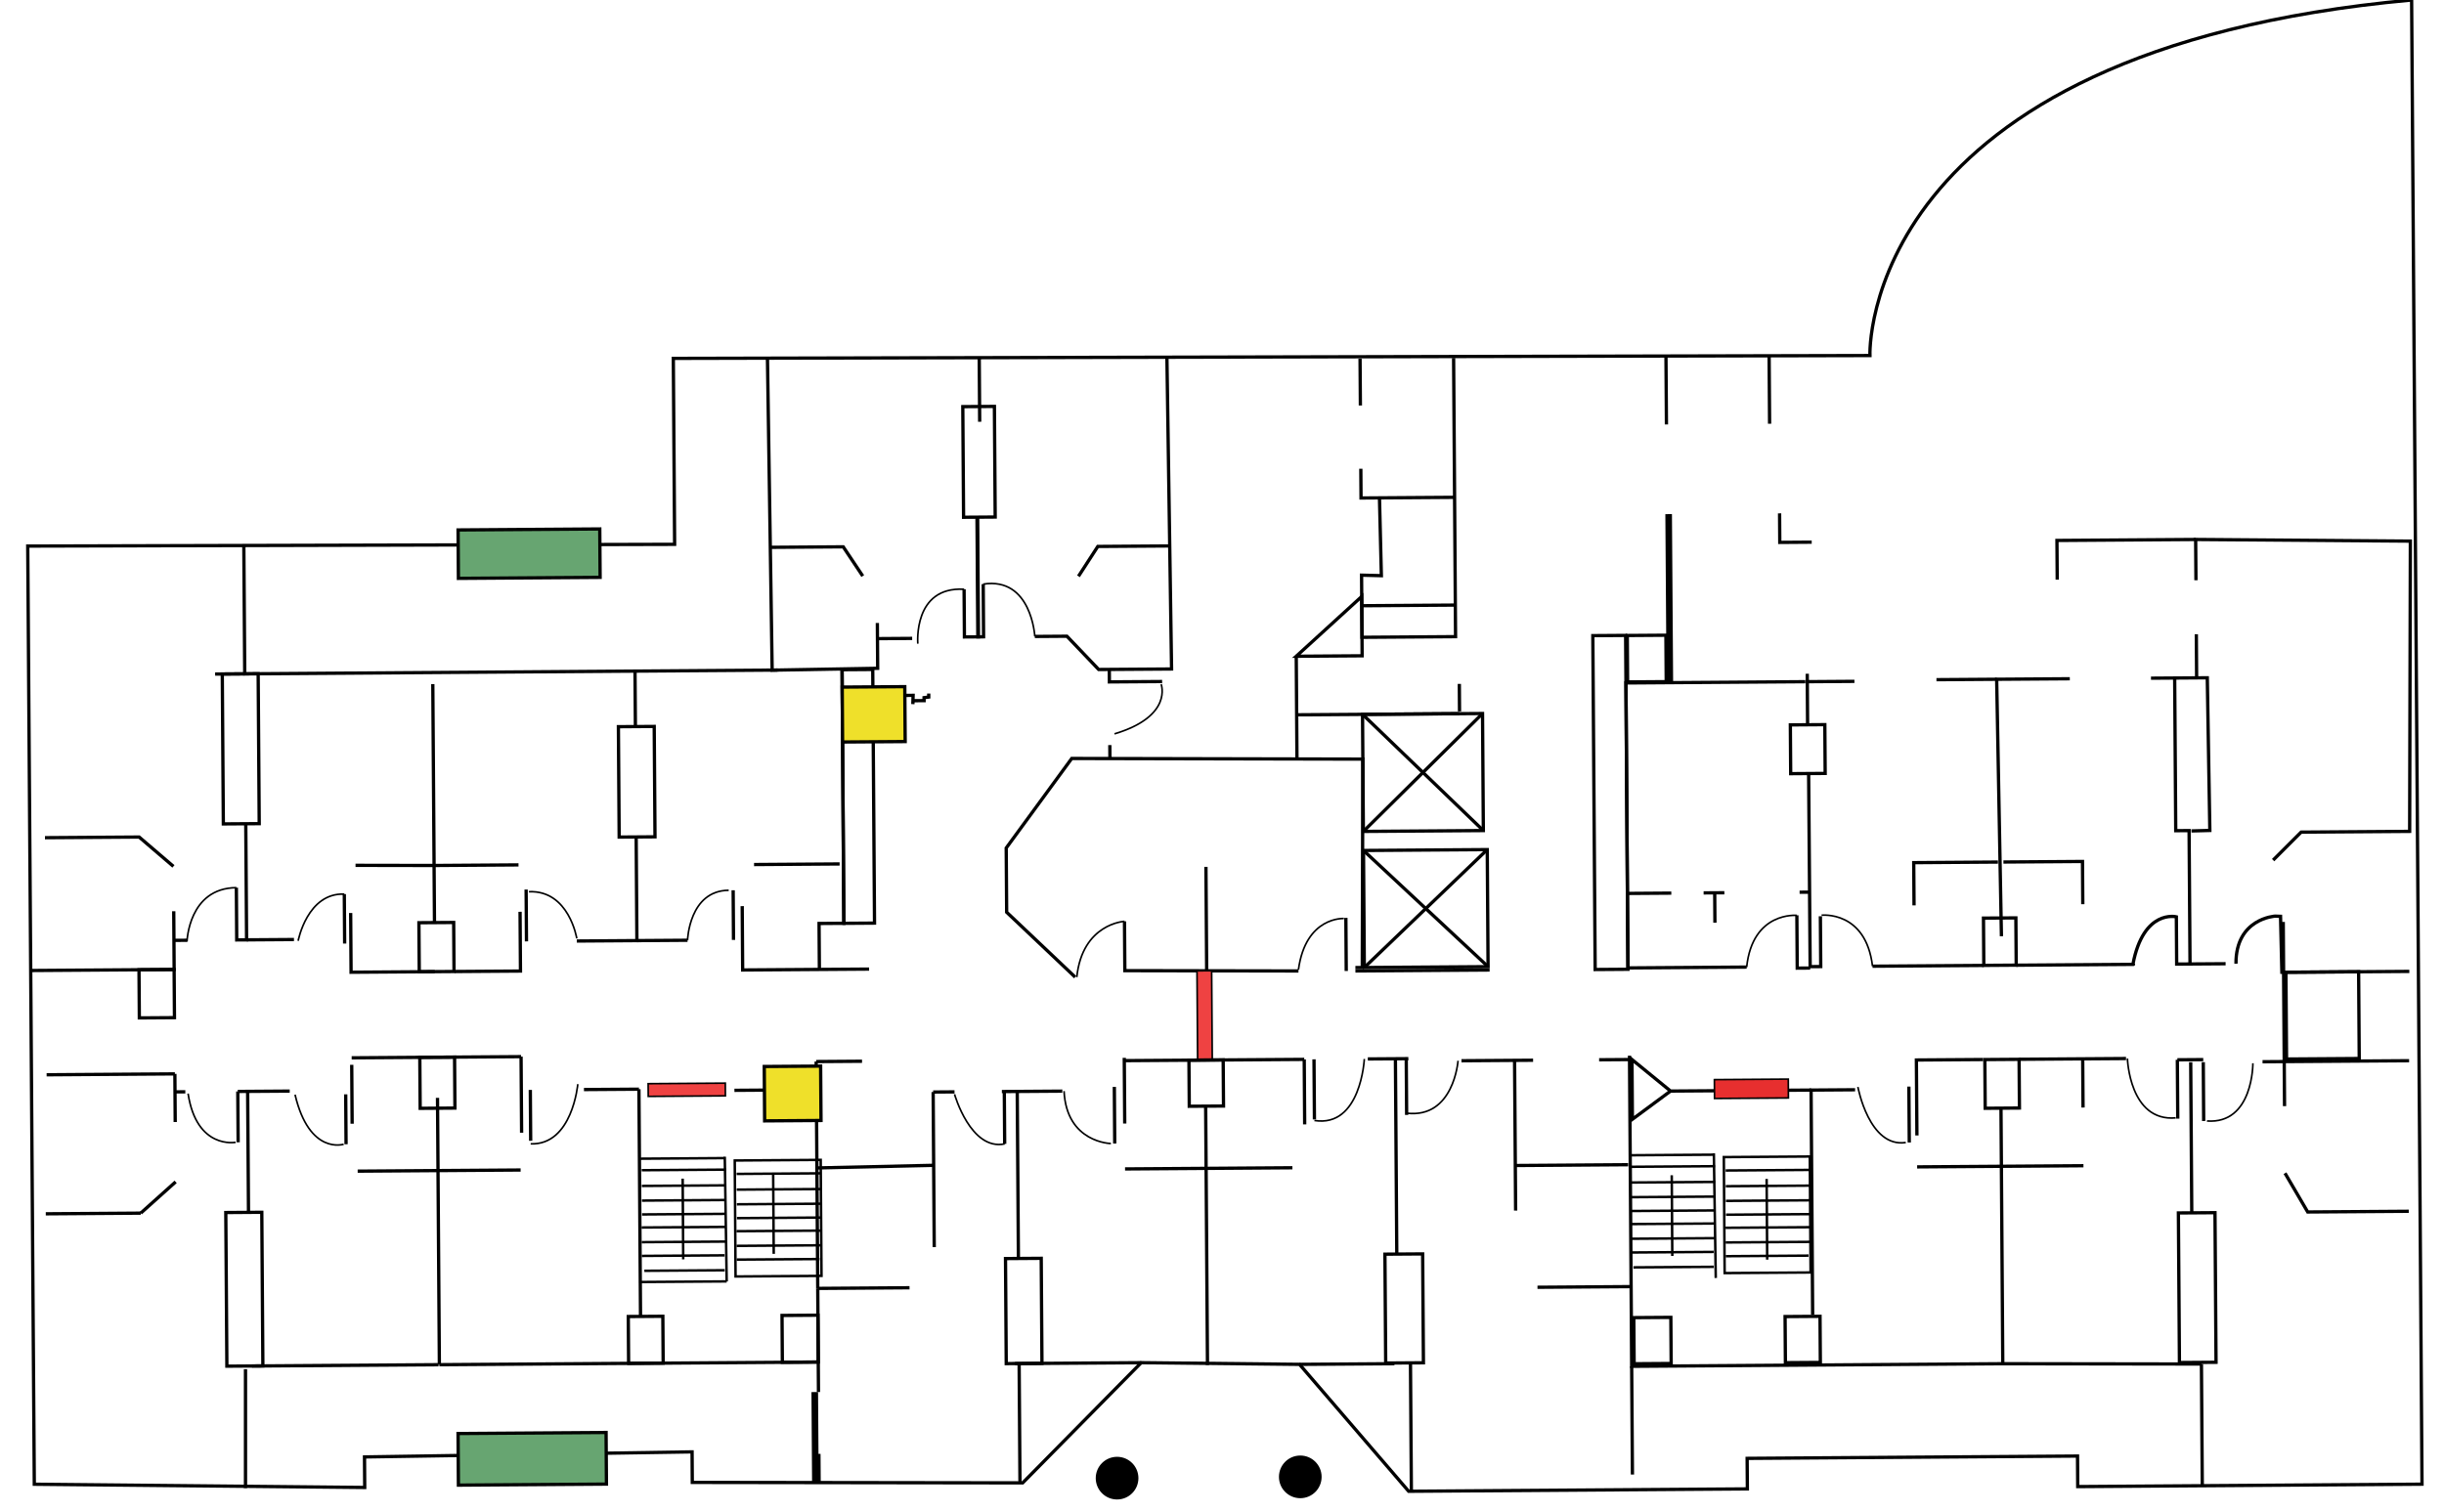 <?xml version="1.0" encoding="utf-8"?>
<!-- Generator: Adobe Illustrator 19.0.0, SVG Export Plug-In . SVG Version: 6.00 Build 0)  -->
<svg version="1.2" baseProfile="tiny" xmlns="http://www.w3.org/2000/svg" xmlns:xlink="http://www.w3.org/1999/xlink" x="0px"
	 y="0px" viewBox="0 0 740 458" xml:space="preserve">


<g id="Calque_30">
	<g id="XMLID_6_">
		<path id="XMLID_5_" fill="none" stroke="#000000" stroke-miterlimit="10" d="M730.196,0l3.145,449.488l-104.239,0.729
			l-0.065-9.247l-100.031,0.7l0.065,9.247l-102.553,0.718l-33.054-38.438l-47.92-0.505L309.651,449.09
			l-100.037-0.141l-0.065-9.247l-99.185,1.534l0.065,9.247l-100.043-0.981L8.399,165.38l195.865-0.53
			l-0.394-56.32l362.31-0.853C566.18,107.677,562.639,15.288,730.196,0z"/>
		<path id="XMLID_1_" fill="none" stroke="#000000" stroke-miterlimit="10" d="M345.544,412.691"/>

			<rect id="XMLID_8_" x="690.053" y="296.507" transform="matrix(-0.007 -1 1 -0.007 400.645 1012.856)" fill="none" stroke="#000000" stroke-miterlimit="10" width="26.279" height="22.012"/>

			<line id="XMLID_12_" fill="none" stroke="#000000" stroke-miterlimit="10" x1="729.437" y1="321.236" x2="685.06" y2="321.547"/>

			<line id="XMLID_13_" fill="none" stroke="#000000" stroke-miterlimit="10" x1="691.717" y1="334.991" x2="691.327" y2="279.206"/>
		<path id="XMLID_564_" fill="none" stroke="#000000" stroke-miterlimit="10" d="M729.501,294.189l-14.732,0.103
			l-23.859,0.167l-0.406-16.95l-1.647-0.058c0,0-11.947,0.677-11.842,14.396"/>
		<polyline id="XMLID_563_" fill="none" stroke="#000000" stroke-miterlimit="10" points="673.873,291.869 663.1,291.944
			662.817,251.545 658.777,251.573 658.454,205.338 664.865,205.293 668.329,205.269 669.101,251.501 663.528,251.649 		"/>

			<line id="XMLID_562_" fill="none" stroke="#000000" stroke-miterlimit="10" x1="665.009" y1="192.089" x2="665.101" y2="205.292"/>
		<polyline id="XMLID_561_" fill="none" stroke="#000000" stroke-miterlimit="10" points="664.895,175.719 664.808,163.383
			729.809,163.879 729.601,251.782 696.745,252.012 688.264,260.491 		"/>



			<line id="XMLID_23_" fill="none" stroke="#000000" stroke-miterlimit="10" x1="600.658" y1="292.381" x2="566.966" y2="292.617"/>
		<polyline id="XMLID_20_" fill="none" stroke="#000000" stroke-miterlimit="10" points="579.537,274.199 579.447,261.253
			604.944,261.074 		"/>

			<line id="XMLID_24_" fill="none" stroke="#000000" stroke-miterlimit="10" x1="586.328" y1="205.843" x2="604.557" y2="205.715"/>
		<path id="XMLID_22_" fill="none" stroke="#000000" stroke-width="0.5" stroke-miterlimit="10" d="M566.966,292.617
			c-2.032-16.934-15.417-15.442-15.417-15.442"/>
		<polyline id="XMLID_26_" fill="none" stroke="#000000" stroke-miterlimit="10" points="551.18,277.487 551.287,292.726
			548.085,292.749 547.623,234.264 		"/>
		<polygon id="XMLID_25_" fill="none" stroke="#000000" stroke-miterlimit="10" points="542.19,234.303 542.087,219.535
			547.307,219.498 552.527,219.462 552.63,234.23 		"/>
		<polyline id="XMLID_28_" fill="none" stroke="#000000" stroke-miterlimit="10" points="547.198,204.051 547.215,206.448
			547.307,219.498 		"/>

			<line id="XMLID_29_" fill="none" stroke="#000000" stroke-miterlimit="10" x1="561.49" y1="206.348" x2="547.215" y2="206.448"/>


		<polyline id="XMLID_545_" fill="none" stroke="#000000" stroke-miterlimit="10" points="626.701,205.56 604.557,205.715
			605.999,283.542 		"/>

			<rect id="XMLID_544_" x="598.356" y="280.286" transform="matrix(-0.007 -1 1 -0.007 324.565 892.684)" fill="none" stroke="#000000" stroke-miterlimit="10" width="14.313" height="9.81"/>

			<line id="XMLID_543_" fill="none" stroke="#000000" stroke-miterlimit="10" x1="651.281" y1="205.388" x2="658.454" y2="205.338"/>
		<path id="XMLID_542_" fill="none" stroke="#000000" stroke-miterlimit="10" d="M663.1,291.944l-4.04,0.028l-0.1-14.312
			c0,0-9.963-2.45-13.156,14.405c3.097-0.022-35.335,0.247-35.335,0.247"/>
		<polyline id="XMLID_541_" fill="none" stroke="#000000" stroke-miterlimit="10" points="622.891,175.544 622.808,163.677
			664.808,163.383 		"/>
		<polyline id="XMLID_540_" fill="none" stroke="#000000" stroke-miterlimit="10" points="606.599,261.063 630.544,260.895
			630.635,273.842 		"/>


		<polyline id="XMLID_31_" fill="none" stroke="#000000" stroke-miterlimit="10" points="546.63,206.452 492.307,206.832
			492.911,293.135 528.859,292.883 		"/>

			<line id="XMLID_32_" fill="none" stroke="#000000" stroke-miterlimit="10" x1="506.042" y1="270.482" x2="492.753" y2="270.575"/>

			<line id="XMLID_33_" fill="none" stroke="#000000" stroke-miterlimit="10" x1="547.661" y1="270.191" x2="544.886" y2="270.211"/>
		<polyline id="XMLID_27_" fill="none" stroke="#000000" stroke-miterlimit="10" points="544.058,277.199 544.17,293.201
			548.088,293.173 		"/>

			<rect id="XMLID_39_" x="491.575" y="193.59" transform="matrix(0.007 1 -1 0.007 694.554 -300.553)" fill="none" stroke="#000000" stroke-miterlimit="10" width="14.066" height="11.696"/>



			<line id="XMLID_36_" fill="none" stroke="#000000" stroke-miterlimit="10" x1="519.248" y1="279.444" x2="519.184" y2="270.39"/>

			<line id="XMLID_37_" fill="none" stroke="#000000" stroke-miterlimit="10" x1="522.105" y1="270.37" x2="515.826" y2="270.414"/>

			<rect id="XMLID_34_" x="437.039" y="238.074" transform="matrix(-0.007 -1 1 -0.007 247.973 732.323)" fill="none" stroke="#000000" stroke-miterlimit="10" width="101.112" height="9.93"/>

			<line id="XMLID_41_" fill="none" stroke="#000000" stroke-width="2" stroke-miterlimit="10" x1="505.239" y1="155.704" x2="505.596" y2="206.739"/>
		<path id="XMLID_35_" fill="none" stroke="#000000" stroke-width="0.5" stroke-miterlimit="10" d="M528.859,292.883
			c1.795-16.96,15.2-15.656,15.2-15.656"/>

			<line id="XMLID_521_" fill="none" stroke="#000000" stroke-miterlimit="10" x1="535.658" y1="107.755" x2="535.802" y2="128.321"/>
		<polyline id="XMLID_520_" fill="none" stroke="#000000" stroke-miterlimit="10" points="538.827,155.469 538.888,164.264
			548.55,164.196 		"/>

			<line id="XMLID_519_" fill="none" stroke="#000000" stroke-miterlimit="10" x1="504.424" y1="107.974" x2="504.568" y2="128.54"/>
		<polyline id="XMLID_518_" fill="none" stroke="#000000" stroke-miterlimit="10" points="440.127,108.424 440.422,150.617
			440.717,192.81 412.39,193.008 412.259,174.188 418.254,174.342 417.681,150.776 		"/>
		<polyline id="XMLID_517_" fill="none" stroke="#000000" stroke-miterlimit="10" points="412.033,141.955 412.095,150.815
			440.422,150.617 		"/>

			<line id="XMLID_516_" fill="none" stroke="#000000" stroke-miterlimit="10" x1="411.899" y1="122.804" x2="411.8" y2="108.622"/>
		<polygon id="XMLID_515_" fill="none" stroke="#000000" stroke-miterlimit="10" points="412.304,180.655 392.481,198.748
			412.43,198.608 		"/>

			<line id="XMLID_514_" fill="none" stroke="#000000" stroke-miterlimit="10" x1="440.65" y1="183.249" x2="412.324" y2="183.447"/>
		<polygon id="XMLID_513_" fill="none" stroke="#000000" stroke-miterlimit="10" points="412.802,251.793 412.554,216.342
			448.884,216.088 448.893,217.261 449.132,251.538 		"/>



			<line id="XMLID_511_" fill="none" stroke="#000000" stroke-miterlimit="10" x1="412.802" y1="251.793" x2="448.884" y2="216.088"/>

			<line id="XMLID_509_" fill="none" stroke="#000000" stroke-miterlimit="10" x1="412.554" y1="216.342" x2="449.132" y2="251.538"/>
		<polygon id="XMLID_508_" fill="none" stroke="#000000" stroke-miterlimit="10" points="413.09,293.018 412.842,257.567
			450.314,257.305 450.322,258.478 450.562,292.756 		"/>

			<line id="XMLID_507_" fill="none" stroke="#000000" stroke-miterlimit="10" x1="413.09" y1="293.018" x2="450.314" y2="257.305"/>

			<line id="XMLID_506_" fill="none" stroke="#000000" stroke-miterlimit="10" x1="412.842" y1="257.567" x2="450.562" y2="292.756"/>


			<line id="XMLID_504_" fill="none" stroke="#000000" stroke-miterlimit="10" x1="441.859" y1="207.117" x2="441.917" y2="215.452"/>

			<line id="XMLID_503_" fill="none" stroke="#000000" stroke-miterlimit="10" x1="392.481" y1="198.748" x2="392.7" y2="230.037"/>

			<line id="XMLID_502_" fill="none" stroke="#000000" stroke-miterlimit="10" x1="441.922" y1="216.136" x2="392.605" y2="216.481"/>

			<line id="XMLID_501_" fill="none" stroke="#000000" stroke-miterlimit="10" x1="451.032" y1="293.769" x2="410.397" y2="294.054"/>


		<polyline id="XMLID_56_" fill="none" stroke="#000000" stroke-miterlimit="10" points="325.545,295.921 304.799,276.268
			304.663,256.818 324.503,229.704 412.648,229.897 412.473,293.022 410.389,293.037 		"/>
		<polyline id="XMLID_63_" fill="none" stroke="#000000" stroke-miterlimit="10" points="340.478,279.029 340.582,293.963
			393.148,294.058 		"/>

			<line id="XMLID_64_" fill="none" stroke="#000000" stroke-miterlimit="10" x1="365.139" y1="262.532" x2="365.359" y2="294.008"/>

			<line id="XMLID_65_" fill="none" stroke="#000000" stroke-miterlimit="10" x1="407.505" y1="277.974" x2="407.618" y2="294.073"/>
		<path id="XMLID_66_" fill="none" stroke="#000000" stroke-width="0.5" stroke-miterlimit="10" d="M406.898,278.174
			c0,0-11.549-0.703-13.753,15.496"/>
		<path id="XMLID_67_" fill="none" stroke="#000000" stroke-width="0.5" stroke-miterlimit="10" d="M340.478,279.031
			c0,0-12.73,0.628-14.445,16.887"/>


			<rect id="XMLID_244_" x="351.22" y="305.308" transform="matrix(-0.007 -1 1 -0.007 59.766 674.41)" fill="#EF4242" stroke="#000000" stroke-width="0.5" stroke-miterlimit="10" width="27.035" height="4.444"/>

			<rect id="XMLID_245_" x="206.023" y="318.352" transform="matrix(0.007 1 -1 0.007 536.518 119.777)" fill="#EF4242" stroke="#000000" stroke-width="0.5" stroke-miterlimit="10" width="3.855" height="23.359"/>

			<rect id="XMLID_246_" x="235.176" y="400.004" transform="matrix(-0.007 -1 1 -0.007 -161.473 650.541)" fill="none" stroke="#000000" stroke-miterlimit="10" width="14.18" height="10.88"/>
		<polyline id="XMLID_484_" fill="none" stroke="#000000" stroke-miterlimit="10" points="353.32,108.178 354.73,202.605
			332.663,202.76 323.044,192.681 313.328,192.749 		"/>
		<polyline id="XMLID_483_" fill="none" stroke="#000000" stroke-miterlimit="10" points="351.87,206.402 335.904,206.514
			335.877,202.737 		"/>

			<line id="XMLID_482_" fill="none" stroke="#000000" stroke-miterlimit="10" x1="336.066" y1="229.729" x2="336.038" y2="225.657"/>
		<path id="XMLID_481_" fill="none" stroke="#000000" stroke-miterlimit="10" d="M337.753,222.164"/>
		<path id="XMLID_480_" fill="none" stroke="#000000" stroke-width="0.5" stroke-miterlimit="10" d="M351.576,207.21
			c0,0,3.679,9.691-14.122,15.037"/>



			<line id="XMLID_75_" fill="none" stroke="#000000" stroke-miterlimit="10" x1="296.495" y1="108.576" x2="296.63" y2="127.726"/>

			<rect id="XMLID_72_" x="279.674" y="135.073" transform="matrix(0.007 1 -1 0.007 434.206 -157.537)" fill="none" stroke="#000000" stroke-miterlimit="10" width="33.501" height="9.572"/>
		<polyline id="XMLID_77_" fill="none" stroke="#000000" stroke-miterlimit="10" points="354.174,165.339 332.402,165.491
			326.543,174.528 		"/>
		<polyline id="XMLID_68_" fill="none" stroke="#000000" stroke-miterlimit="10" points="297.699,176.905 297.81,192.857
			296.07,192.87 295.816,156.614 		"/>
		<path id="XMLID_79_" fill="none" stroke="#000000" stroke-width="0.5" stroke-miterlimit="10" d="M313.328,192.749
			c0,0-0.997-18.122-15.629-15.844"/>


		<polyline id="XMLID_469_" fill="none" stroke="#000000" stroke-miterlimit="10" points="291.908,178.456 292.009,192.898
			296.261,192.868 296.008,156.613 		"/>
		<path id="XMLID_468_" fill="none" stroke="#000000" stroke-width="0.5" stroke-miterlimit="10" d="M277.896,194.937
			c0,0-1.478-17.364,14.012-16.481"/>

		<path id="XMLID_457_" fill="none" stroke="#000000" stroke-width="0.5" stroke-miterlimit="10" d="M265.655,189.683"/>
		<polyline id="XMLID_456_" fill="none" stroke="#000000" stroke-miterlimit="10" points="232.373,108.463 233.796,202.958
			265.744,202.396 265.682,193.582 265.648,188.666 		"/>

			<line id="XMLID_455_" fill="none" stroke="#000000" stroke-miterlimit="10" x1="276.19" y1="193.339" x2="265.681" y2="193.412"/>
		<polyline id="XMLID_454_" fill="none" stroke="#000000" stroke-miterlimit="10" points="233.236,165.757 255.316,165.603
			261.226,174.459 		"/>
		<polyline id="XMLID_453_" fill="none" stroke="#000000" stroke-miterlimit="10" points="254.974,202.81 255.511,279.621
			247.998,279.674 248.095,293.595 263.149,293.49 224.865,293.758 224.73,274.422 		"/>

			<line id="XMLID_450_" fill="none" stroke="#000000" stroke-miterlimit="10" x1="254.225" y1="261.647" x2="228.315" y2="261.828"/>

			<line id="XMLID_449_" fill="none" stroke="#000000" stroke-miterlimit="10" x1="222.094" y1="284.66" x2="221.989" y2="269.615"/>
		<path id="XMLID_448_" fill="none" stroke="#000000" stroke-width="0.5" stroke-miterlimit="10" d="M208.172,284.757
			c0,0,0.475-15.041,12.463-15.133"/>
		<polyline id="XMLID_88_" fill="none" stroke="#000000" stroke-miterlimit="10" points="73.828,165.203 74.1,204.075
			235.409,202.93 		"/>

			<rect id="XMLID_90_" x="152.872" y="146.217" transform="matrix(0.007 1 -1 0.007 326.75 6.297)" fill="#67A571" stroke="#000000" stroke-miterlimit="10" width="14.664" height="42.907"/>

			<line id="XMLID_98_" fill="none" stroke="#000000" stroke-miterlimit="10" x1="74.1" y1="204.075" x2="65.139" y2="204.138"/>
		<polyline id="XMLID_440_" fill="none" stroke="#000000" stroke-miterlimit="10" points="13.616,253.697 42.129,253.498
			52.511,262.387 		"/>
		<polyline id="XMLID_439_" fill="none" stroke="#000000" stroke-miterlimit="10" points="9.298,293.92 52.73,293.616
			52.668,284.79 52.606,275.965 		"/>

			<line id="XMLID_438_" fill="none" stroke="#000000" stroke-miterlimit="10" x1="56.623" y1="284.762" x2="52.668" y2="284.79"/>
		<polyline id="XMLID_437_" fill="none" stroke="#000000" stroke-miterlimit="10" points="71.566,268.829 71.677,284.657
			74.663,284.636 74.417,249.47 		"/>

			<rect id="XMLID_436_" x="50.203" y="221.351" transform="matrix(0.007 1 -1 0.007 299.168 152.296)" fill="none" stroke="#000000" stroke-miterlimit="10" width="45.396" height="10.863"/>
		<path id="XMLID_435_" fill="none" stroke="#000000" stroke-width="0.5" stroke-miterlimit="10" d="M56.623,285.158
			c0,0,0.468-16.227,14.944-16.329"/>


		<polyline id="XMLID_104_" fill="none" stroke="#000000" stroke-miterlimit="10" points="131.047,207.181 131.435,262.518
			131.553,279.419 		"/>
		<polyline id="XMLID_105_" fill="none" stroke="#000000" stroke-miterlimit="10" points="107.647,262.07 131.432,262.114
			156.992,261.935 		"/>
		<polyline id="XMLID_101_" fill="none" stroke="#000000" stroke-miterlimit="10" points="106.174,276.497 106.3,294.444
			131.657,294.266 		"/>

			<rect id="XMLID_106_" x="124.725" y="281.577" transform="matrix(-0.007 -1 1 -0.007 -153.758 420.991)" fill="none" stroke="#000000" stroke-miterlimit="10" width="14.848" height="10.524"/>



			<line id="XMLID_102_" fill="none" stroke="#000000" stroke-miterlimit="10" x1="104.354" y1="285.757" x2="104.25" y2="270.784"/>
		<path id="XMLID_103_" fill="none" stroke="#000000" stroke-width="0.5" stroke-miterlimit="10" d="M90.276,284.922
			c0,0,2.784-14.601,13.973-14.139"/>
		<path id="XMLID_96_" fill="none" stroke="#000000" stroke-miterlimit="10" d="M74.663,284.636l14.347-0.1L74.663,284.636z
			"/>

			<rect id="XMLID_111_" x="176.07" y="231.326" transform="matrix(0.007 1 -1 0.007 428.18 42.313)" fill="none" stroke="#000000" stroke-miterlimit="10" width="33.431" height="10.847"/>

			<line id="XMLID_418_" fill="none" stroke="#000000" stroke-miterlimit="10" x1="192.27" y1="203.249" x2="192.388" y2="220.036"/>
		<polyline id="XMLID_417_" fill="none" stroke="#000000" stroke-miterlimit="10" points="192.621,253.466 192.841,284.864
			174.645,284.991 		"/>
		<polyline id="XMLID_416_" fill="none" stroke="#000000" stroke-miterlimit="10" points="157.466,276.138 157.592,294.085
			137.722,294.224 		"/>

			<line id="XMLID_415_" fill="none" stroke="#000000" stroke-miterlimit="10" x1="159.301" y1="269.399" x2="159.411" y2="285.098"/>
		<path id="XMLID_414_" fill="none" stroke="#000000" stroke-width="0.5" stroke-miterlimit="10" d="M174.64,284.202
			c0,0-2.36-14.654-14.487-14.146"/>


			<line id="XMLID_117_" fill="none" stroke="#000000" stroke-miterlimit="10" x1="208.172" y1="284.757" x2="192.841" y2="284.864"/>

			<rect id="XMLID_392_" x="221.476" y="236.542" transform="matrix(0.007 1 -1 0.007 499.242 -20.381)" fill="none" stroke="#000000" stroke-miterlimit="10" width="76.813" height="9.281"/>

			<rect id="XMLID_391_" x="256.228" y="206.853" transform="matrix(0.007 1 -1 0.007 479.014 -49.722)" fill="#EFE02A" stroke="#000000" stroke-miterlimit="10" width="16.629" height="18.949"/>


		<polyline id="XMLID_389_" fill="none" stroke="#000000" stroke-miterlimit="10" points="274.292,210.603 276.475,210.588
			276.389,213.234 276.486,212.207 279.797,212.184 279.791,211.292 281.208,211.101 281.201,210.046 		"/>
		<polyline id="XMLID_3_" fill="none" stroke="#000000" stroke-miterlimit="10" points="729.329,366.834 698.732,367.048
			691.86,355.303 		"/>

			<line id="XMLID_124_" fill="none" stroke="#000000" stroke-miterlimit="10" x1="666.813" y1="449.954" x2="666.555" y2="413.094"/>

			<rect id="XMLID_4_" x="642.631" y="384.397" transform="matrix(0.007 1 -1 0.007 1050.558 -278.06)" fill="none" stroke="#000000" stroke-miterlimit="10" width="45.308" height="11.08"/>

			<line id="XMLID_127_" fill="none" stroke="#000000" stroke-miterlimit="10" x1="663.308" y1="321.699" x2="663.627" y2="367.294"/>

			<line id="XMLID_128_" fill="none" stroke="#000000" stroke-miterlimit="10" x1="659.263" y1="320.96" x2="667.107" y2="320.905"/>

			<line id="XMLID_129_" fill="none" stroke="#000000" stroke-miterlimit="10" x1="667.237" y1="339.5" x2="667.112" y2="321.672"/>

			<line id="XMLID_137_" fill="none" stroke="#000000" stroke-miterlimit="10" x1="659.387" y1="338.788" x2="659.263" y2="320.96"/>
		<path id="XMLID_130_" fill="none" stroke="#000000" stroke-width="0.5" stroke-miterlimit="10" d="M682.137,322.001
			c0,0,0.13,18.513-13.909,17.491"/>


		<polyline id="XMLID_378_" fill="none" stroke="#000000" stroke-miterlimit="10" points="666.555,413.094 606.407,413.003
			605.865,335.592 		"/>

			<rect id="XMLID_371_" x="598.845" y="323.031" transform="matrix(0.007 1 -1 0.007 930.186 -280.287)" fill="none" stroke="#000000" stroke-miterlimit="10" width="14.749" height="10.368"/>
		<polyline id="XMLID_370_" fill="none" stroke="#000000" stroke-miterlimit="10" points="643.724,320.577 631.452,320.663
			630.606,320.669 611.352,320.804 		"/>

			<line id="XMLID_366_" fill="none" stroke="#000000" stroke-miterlimit="10" x1="630.709" y1="335.418" x2="630.606" y2="320.669"/>
		<polyline id="XMLID_365_" fill="none" stroke="#000000" stroke-miterlimit="10" points="630.832,353.041 605.989,353.214
			580.476,353.393 		"/>
		<path id="XMLID_364_" fill="none" stroke="#000000" stroke-width="0.5" stroke-miterlimit="10" d="M644.147,320.574
			c0,0,0.596,19.194,14.62,17.976"/>
		<polyline id="XMLID_144_" fill="none" stroke="#000000" stroke-miterlimit="10" points="548.364,330.131 505.814,330.429
			494.132,320.883 494.259,338.973 505.814,330.429 		"/>
		<polyline id="XMLID_147_" fill="none" stroke="#000000" stroke-miterlimit="10" points="493.384,319.725 494.041,413.789
			540.589,413.464 606.407,413.003 		"/>

			<rect id="XMLID_145_" x="493.353" y="400.398" transform="matrix(-0.007 -1 1 -0.007 97.84 909.168)" fill="none" stroke="#000000" stroke-miterlimit="10" width="13.965" height="11.214"/>

			<rect id="XMLID_148_" x="517.525" y="354.875" transform="matrix(0.007 1 -1 0.007 899.221 -169.76)" fill="none" stroke="#000000" stroke-width="0.75" stroke-miterlimit="10" width="35.123" height="26.025"/>

			<line id="XMLID_150_" fill="none" stroke="#000000" stroke-width="0.75" stroke-miterlimit="10" x1="519.504" y1="387.038" x2="518.925" y2="349.276"/>

			<line id="XMLID_149_" fill="none" stroke="#000000" stroke-width="0.75" stroke-miterlimit="10" x1="518.904" y1="383.658" x2="494.572" y2="383.828"/>

			<line id="XMLID_151_" fill="none" stroke="#000000" stroke-width="0.75" stroke-miterlimit="10" x1="518.872" y1="379.144" x2="493.8" y2="379.32"/>

			<line id="XMLID_152_" fill="none" stroke="#000000" stroke-width="0.75" stroke-miterlimit="10" x1="519.266" y1="374.98" x2="493.771" y2="375.159"/>

			<line id="XMLID_158_" fill="none" stroke="#000000" stroke-width="0.75" stroke-miterlimit="10" x1="519.236" y1="370.537" x2="493.74" y2="370.715"/>

			<line id="XMLID_153_" fill="none" stroke="#000000" stroke-width="0.75" stroke-miterlimit="10" x1="518.878" y1="349.698" x2="493.383" y2="349.876"/>

			<line id="XMLID_154_" fill="none" stroke="#000000" stroke-width="0.75" stroke-miterlimit="10" x1="519.337" y1="362.39" x2="493.842" y2="362.568"/>

			<line id="XMLID_155_" fill="none" stroke="#000000" stroke-width="0.75" stroke-miterlimit="10" x1="519.366" y1="366.577" x2="493.871" y2="366.756"/>

			<line id="XMLID_157_" fill="none" stroke="#000000" stroke-width="0.75" stroke-miterlimit="10" x1="519.273" y1="353.186" x2="493.777" y2="353.365"/>

			<line id="XMLID_156_" fill="none" stroke="#000000" stroke-width="0.75" stroke-miterlimit="10" x1="519.306" y1="357.947" x2="493.811" y2="358.125"/>

			<line id="XMLID_159_" fill="none" stroke="#000000" stroke-width="0.75" stroke-miterlimit="10" x1="506.344" y1="380.36" x2="506.173" y2="355.923"/>

			<line id="XMLID_169_" fill="none" stroke="#000000" stroke-width="0.75" stroke-miterlimit="10" x1="547.604" y1="380.266" x2="522.532" y2="380.441"/>

			<line id="XMLID_168_" fill="none" stroke="#000000" stroke-width="0.75" stroke-miterlimit="10" x1="547.998" y1="376.102" x2="522.502" y2="376.28"/>

			<line id="XMLID_167_" fill="none" stroke="#000000" stroke-width="0.75" stroke-miterlimit="10" x1="547.967" y1="371.659" x2="522.471" y2="371.837"/>

			<line id="XMLID_165_" fill="none" stroke="#000000" stroke-width="0.75" stroke-miterlimit="10" x1="548.068" y1="363.512" x2="522.573" y2="363.69"/>

			<line id="XMLID_164_" fill="none" stroke="#000000" stroke-width="0.75" stroke-miterlimit="10" x1="548.098" y1="367.699" x2="522.602" y2="367.877"/>

			<line id="XMLID_163_" fill="none" stroke="#000000" stroke-width="0.75" stroke-miterlimit="10" x1="548.004" y1="354.308" x2="522.509" y2="354.486"/>

			<line id="XMLID_162_" fill="none" stroke="#000000" stroke-width="0.75" stroke-miterlimit="10" x1="548.037" y1="359.068" x2="522.542" y2="359.247"/>

			<line id="XMLID_161_" fill="none" stroke="#000000" stroke-width="0.75" stroke-miterlimit="10" x1="535.075" y1="381.482" x2="534.904" y2="357.044"/>

			<rect id="XMLID_243_" x="218.051" y="355.91" transform="matrix(0.007 1 -1 0.007 602.877 130.735)" fill="none" stroke="#000000" stroke-width="0.75" stroke-miterlimit="10" width="35.123" height="26.025"/>

			<line id="XMLID_242_" fill="none" stroke="#000000" stroke-width="0.75" stroke-miterlimit="10" x1="220.03" y1="388.074" x2="219.451" y2="350.311"/>

			<line id="XMLID_241_" fill="none" stroke="#000000" stroke-width="0.75" stroke-miterlimit="10" x1="219.43" y1="384.693" x2="195.099" y2="384.863"/>

			<line id="XMLID_240_" fill="none" stroke="#000000" stroke-width="0.75" stroke-miterlimit="10" x1="219.399" y1="380.18" x2="194.327" y2="380.355"/>

			<line id="XMLID_239_" fill="none" stroke="#000000" stroke-width="0.75" stroke-miterlimit="10" x1="219.793" y1="376.015" x2="194.297" y2="376.194"/>

			<line id="XMLID_238_" fill="none" stroke="#000000" stroke-width="0.75" stroke-miterlimit="10" x1="219.762" y1="371.572" x2="194.266" y2="371.751"/>

			<line id="XMLID_237_" fill="none" stroke="#000000" stroke-width="0.75" stroke-miterlimit="10" x1="219.404" y1="350.733" x2="193.909" y2="350.912"/>

			<line id="XMLID_236_" fill="none" stroke="#000000" stroke-width="0.75" stroke-miterlimit="10" x1="219.863" y1="363.425" x2="194.368" y2="363.604"/>

			<line id="XMLID_235_" fill="none" stroke="#000000" stroke-width="0.75" stroke-miterlimit="10" x1="219.893" y1="367.613" x2="194.397" y2="367.791"/>

			<line id="XMLID_234_" fill="none" stroke="#000000" stroke-width="0.75" stroke-miterlimit="10" x1="219.799" y1="354.222" x2="194.304" y2="354.4"/>

			<line id="XMLID_233_" fill="none" stroke="#000000" stroke-width="0.75" stroke-miterlimit="10" x1="219.832" y1="358.982" x2="194.337" y2="359.161"/>

			<line id="XMLID_232_" fill="none" stroke="#000000" stroke-width="0.75" stroke-miterlimit="10" x1="206.87" y1="381.396" x2="206.7" y2="356.958"/>

			<line id="XMLID_231_" fill="none" stroke="#000000" stroke-width="0.75" stroke-miterlimit="10" x1="248.13" y1="381.301" x2="223.058" y2="381.476"/>

			<line id="XMLID_230_" fill="none" stroke="#000000" stroke-width="0.75" stroke-miterlimit="10" x1="248.524" y1="377.137" x2="223.029" y2="377.315"/>

			<line id="XMLID_229_" fill="none" stroke="#000000" stroke-width="0.75" stroke-miterlimit="10" x1="248.493" y1="372.694" x2="222.997" y2="372.872"/>

			<line id="XMLID_228_" fill="none" stroke="#000000" stroke-width="0.75" stroke-miterlimit="10" x1="248.594" y1="364.547" x2="223.099" y2="364.725"/>

			<line id="XMLID_227_" fill="none" stroke="#000000" stroke-width="0.75" stroke-miterlimit="10" x1="248.624" y1="368.734" x2="223.128" y2="368.913"/>

			<line id="XMLID_226_" fill="none" stroke="#000000" stroke-width="0.75" stroke-miterlimit="10" x1="248.53" y1="355.343" x2="223.035" y2="355.522"/>

			<line id="XMLID_225_" fill="none" stroke="#000000" stroke-width="0.75" stroke-miterlimit="10" x1="248.563" y1="360.104" x2="223.068" y2="360.282"/>

			<line id="XMLID_224_" fill="none" stroke="#000000" stroke-width="0.75" stroke-miterlimit="10" x1="234.271" y1="379.731" x2="234.1" y2="355.294"/>

			<rect id="XMLID_160_" x="527.44" y="318.541" transform="matrix(0.007 1 -1 0.007 856.307 -202.862)" fill="#E72F2F" stroke="#000000" stroke-width="0.5" stroke-miterlimit="10" width="5.713" height="22.375"/>

			<line id="XMLID_223_" fill="none" stroke="#000000" stroke-width="0.75" stroke-miterlimit="10" x1="220.03" y1="388.074" x2="193.564" y2="388.259"/>
		<polyline id="XMLID_310_" fill="none" stroke="#000000" stroke-miterlimit="10" points="600.456,320.88 580.25,321.021
			580.41,343.872 		"/>



			<line id="XMLID_308_" fill="none" stroke="#000000" stroke-miterlimit="10" x1="577.979" y1="329.078" x2="578.097" y2="346.004"/>
		<path id="XMLID_307_" fill="none" stroke="#000000" stroke-width="0.5" stroke-miterlimit="10" d="M562.534,329.186
			c0,0,3.409,18.49,14.506,16.826"/>
		<polyline id="XMLID_306_" fill="none" stroke="#000000" stroke-miterlimit="10" points="561.693,330.038 548.364,330.131
			548.84,398.154 		"/>

			<rect id="XMLID_305_" x="538.842" y="400.397" transform="matrix(-0.007 -1 1 -0.007 143.966 954.335)" fill="none" stroke="#000000" stroke-miterlimit="10" width="13.965" height="10.579"/>

			<line id="XMLID_166_" fill="none" stroke="#000000" stroke-miterlimit="10" x1="493.18" y1="320.89" x2="484.188" y2="320.953"/>

			<line id="XMLID_170_" fill="none" stroke="#000000" stroke-miterlimit="10" x1="492.98" y1="352.736" x2="458.81" y2="352.975"/>

			<line id="XMLID_171_" fill="none" stroke="#000000" stroke-miterlimit="10" x1="458.905" y1="366.622" x2="458.587" y2="321.132"/>

			<line id="XMLID_172_" fill="none" stroke="#000000" stroke-miterlimit="10" x1="464.194" y1="321.093" x2="442.507" y2="321.245"/>

			<line id="XMLID_173_" fill="none" stroke="#000000" stroke-miterlimit="10" x1="493.661" y1="389.653" x2="465.521" y2="389.85"/>

			<line id="XMLID_174_" fill="none" stroke="#000000" stroke-miterlimit="10" x1="494.041" y1="413.789" x2="494.271" y2="446.567"/>

			<line id="XMLID_175_" fill="none" stroke="#000000" stroke-miterlimit="10" x1="427.338" y1="451.629" x2="427.066" y2="412.759"/>

			<line id="XMLID_177_" fill="none" stroke="#000000" stroke-miterlimit="10" x1="422.507" y1="320.644" x2="422.921" y2="379.816"/>

			<line id="XMLID_178_" fill="none" stroke="#000000" stroke-miterlimit="10" x1="426.422" y1="320.616" x2="414.15" y2="320.702"/>

			<rect id="XMLID_179_" x="408.667" y="390.574" transform="matrix(-0.007 -1 1 -0.007 31.85 824.201)" fill="none" stroke="#000000" stroke-miterlimit="10" width="32.972" height="11.425"/>

			<line id="XMLID_180_" fill="none" stroke="#000000" stroke-miterlimit="10" x1="425.906" y1="337.653" x2="425.787" y2="320.621"/>


		<path id="XMLID_182_" fill="none" stroke="#000000" stroke-width="0.5" stroke-miterlimit="10" d="M441.469,321.252
			c0,0-1.272,17.571-15.566,15.872"/>

			<line id="XMLID_274_" fill="none" stroke="#000000" stroke-miterlimit="10" x1="393.464" y1="413.197" x2="422.201" y2="412.996"/>

			<line id="XMLID_273_" fill="none" stroke="#000000" stroke-miterlimit="10" x1="395.034" y1="340.514" x2="394.896" y2="320.837"/>

			<line id="XMLID_272_" fill="none" stroke="#000000" stroke-miterlimit="10" x1="394.896" y1="320.837" x2="359.986" y2="321.081"/>

			<line id="XMLID_271_" fill="none" stroke="#000000" stroke-miterlimit="10" x1="365.604" y1="413.392" x2="365.056" y2="335.011"/>

			<rect id="XMLID_270_" x="358.236" y="322.843" transform="matrix(-0.007 -1 1 -0.007 39.754 695.531)" fill="none" stroke="#000000" stroke-miterlimit="10" width="13.965" height="10.368"/>

			<line id="XMLID_269_" fill="none" stroke="#000000" stroke-miterlimit="10" x1="391.317" y1="353.658" x2="365.399" y2="353.84"/>

			<line id="XMLID_268_" fill="none" stroke="#000000" stroke-miterlimit="10" x1="397.986" y1="339.012" x2="397.858" y2="320.816"/>
		<path id="XMLID_267_" fill="none" stroke="#000000" stroke-width="0.5" stroke-miterlimit="10" d="M413.092,320.71
			c0,0-1.018,20.86-15.104,18.631"/>



			<line id="XMLID_189_" fill="none" stroke="#000000" stroke-miterlimit="10" x1="345.544" y1="412.691" x2="307.308" y2="412.959"/>

			<line id="XMLID_192_" fill="none" stroke="#000000" stroke-miterlimit="10" x1="359.986" y1="321.081" x2="340.415" y2="321.218"/>

			<line id="XMLID_193_" fill="none" stroke="#000000" stroke-miterlimit="10" x1="340.409" y1="320.372" x2="340.548" y2="340.26"/>

			<line id="XMLID_194_" fill="none" stroke="#000000" stroke-miterlimit="10" x1="337.522" y1="346.312" x2="337.402" y2="329.174"/>

			<line id="XMLID_195_" fill="none" stroke="#000000" stroke-miterlimit="10" x1="365.399" y1="353.84" x2="340.644" y2="354.013"/>

			<rect id="XMLID_196_" x="294.055" y="391.628" transform="matrix(-0.007 -1 1 -0.007 -84.898 709.765)" fill="none" stroke="#000000" stroke-miterlimit="10" width="31.808" height="10.815"/>

			<line id="XMLID_197_" fill="none" stroke="#000000" stroke-miterlimit="10" x1="308.355" y1="381.143" x2="308.001" y2="330.543"/>

			<line id="XMLID_198_" fill="none" stroke="#000000" stroke-miterlimit="10" x1="321.648" y1="330.448" x2="303.346" y2="330.576"/>
		<path id="XMLID_200_" fill="none" stroke="#000000" stroke-width="0.5" stroke-miterlimit="10" d="M336.359,346.32
			c0,0-13.438-0.223-14.182-15.876"/>


			<line id="XMLID_218_" fill="none" stroke="#000000" stroke-miterlimit="10" x1="308.83" y1="449.089" x2="308.577" y2="412.95"/>

			<line id="XMLID_213_" fill="none" stroke="#000000" stroke-miterlimit="10" x1="289.012" y1="330.676" x2="282.541" y2="330.721"/>

			<line id="XMLID_212_" fill="none" stroke="#000000" stroke-miterlimit="10" x1="282.541" y1="330.721" x2="282.87" y2="377.694"/>

			<line id="XMLID_210_" fill="none" stroke="#000000" stroke-miterlimit="10" x1="304.087" y1="330.571" x2="304.198" y2="346.43"/>

			<line id="XMLID_209_" fill="none" stroke="#000000" stroke-miterlimit="10" x1="275.384" y1="389.999" x2="247.6" y2="390.193"/>

			<line id="XMLID_208_" fill="none" stroke="#000000" stroke-miterlimit="10" x1="282.697" y1="352.913" x2="247.345" y2="353.711"/>

			<line id="XMLID_207_" fill="none" stroke="#000000" stroke-miterlimit="10" x1="247.345" y1="353.711" x2="247.6" y2="390.193"/>

			<line id="XMLID_206_" fill="none" stroke="#000000" stroke-miterlimit="10" x1="248.011" y1="449.003" x2="247.95" y2="440.305"/>

			<line id="XMLID_205_" fill="none" stroke="#000000" stroke-miterlimit="10" x1="247.819" y1="421.582" x2="247.6" y2="390.193"/>

			<line id="XMLID_188_" fill="none" stroke="#000000" stroke-width="2" stroke-miterlimit="10" x1="246.882" y1="449.002" x2="246.693" y2="421.59"/>
		<path id="XMLID_187_" fill="none" stroke="#000000" stroke-width="0.5" stroke-miterlimit="10" d="M289.017,331.391
			c0,0,4.87,17.175,15.181,15.038"/>


		<polyline id="XMLID_219_" display="none" fill="none" stroke="#000000" stroke-miterlimit="10" points="248.504,326.305
			251.395,326.285 251.395,326.285 251.989,327.52 252.223,326.555 253.6,326.545 254.109,327.781
			254.839,326.536 257.73,326.516 		"/>

			<line id="XMLID_211_" fill="none" stroke="#000000" stroke-miterlimit="10" x1="261.011" y1="321.399" x2="247.119" y2="321.497"/>

			<line id="XMLID_214_" fill="none" stroke="#000000" stroke-miterlimit="10" x1="247.345" y1="353.711" x2="247.119" y2="321.497"/>

			<rect id="XMLID_215_" x="231.768" y="322.622" transform="matrix(0.007 1 -1 0.007 569.473 88.844)" fill="#EFE02A" stroke="#000000" stroke-miterlimit="10" width="16.469" height="17.071"/>


			<line id="XMLID_143_" fill="none" stroke="#000000" stroke-miterlimit="10" x1="247.756" y1="412.496" x2="190.322" y2="412.898"/>

			<line id="XMLID_142_" fill="none" stroke="#000000" stroke-miterlimit="10" x1="193.459" y1="329.857" x2="193.94" y2="398.692"/>

			<line id="XMLID_141_" fill="none" stroke="#000000" stroke-miterlimit="10" x1="222.373" y1="330.205" x2="231.459" y2="330.142"/>

			<rect id="XMLID_140_" x="188.414" y="400.54" transform="matrix(-0.007 -1 1 -0.007 -208.889 604.109)" fill="none" stroke="#000000" stroke-miterlimit="10" width="14.18" height="10.463"/>

			<line id="XMLID_247_" fill="none" stroke="#000000" stroke-miterlimit="10" x1="193.459" y1="329.857" x2="176.812" y2="329.974"/>

			<line id="XMLID_248_" fill="none" stroke="#000000" stroke-miterlimit="10" x1="190.322" y1="412.898" x2="133.034" y2="413.299"/>

			<line id="XMLID_249_" fill="none" stroke="#000000" stroke-miterlimit="10" x1="133.034" y1="413.299" x2="132.468" y2="332.487"/>

			<line id="XMLID_250_" fill="none" stroke="#000000" stroke-miterlimit="10" x1="157.935" y1="343.047" x2="157.773" y2="320.005"/>

			<line id="XMLID_251_" fill="none" stroke="#000000" stroke-miterlimit="10" x1="157.773" y1="320.005" x2="106.481" y2="320.364"/>

			<line id="XMLID_252_" fill="none" stroke="#000000" stroke-miterlimit="10" x1="106.496" y1="322.48" x2="106.621" y2="340.326"/>

			<line id="XMLID_253_" fill="none" stroke="#000000" stroke-miterlimit="10" x1="157.639" y1="354.339" x2="108.295" y2="354.684"/>

			<line id="XMLID_254_" fill="none" stroke="#000000" stroke-miterlimit="10" x1="160.68" y1="345.482" x2="160.572" y2="330.087"/>

			<rect id="XMLID_255_" x="124.72" y="322.637" transform="matrix(0.007 1 -1 0.007 459.401 193.172)" fill="none" stroke="#000000" stroke-miterlimit="10" width="15.432" height="10.524"/>
		<path id="XMLID_257_" fill="none" stroke="#000000" stroke-width="0.5" stroke-miterlimit="10" d="M174.948,328.334
			c0,0-1.629,18.532-14.262,18.076"/>



			<line id="XMLID_85_" fill="none" stroke="#000000" stroke-miterlimit="10" x1="132.779" y1="413.3" x2="76.26" y2="413.696"/>

			<line id="XMLID_84_" fill="none" stroke="#000000" stroke-miterlimit="10" x1="87.722" y1="330.435" x2="71.998" y2="330.545"/>

			<line id="XMLID_83_" fill="none" stroke="#000000" stroke-miterlimit="10" x1="71.998" y1="330.545" x2="72.106" y2="345.94"/>

			<line id="XMLID_82_" fill="none" stroke="#000000" stroke-miterlimit="10" x1="75.241" y1="367.173" x2="74.984" y2="330.524"/>

			<line id="XMLID_81_" fill="none" stroke="#000000" stroke-miterlimit="10" x1="104.78" y1="346.529" x2="104.674" y2="331.416"/>

			<rect id="XMLID_78_" x="50.708" y="384.997" transform="matrix(-0.007 -1 1 -0.007 -315.948 467.148)" fill="none" stroke="#000000" stroke-miterlimit="10" width="46.529" height="10.9"/>
		<path id="XMLID_70_" fill="none" stroke="#000000" stroke-width="0.5" stroke-miterlimit="10" d="M104.051,346.534
			c0,0-10.385,3.363-14.712-15.011"/>



			<rect id="XMLID_61_" x="40.172" y="295.625" transform="matrix(0.007 1 -1 0.007 348.067 251.377)" fill="none" stroke="#000000" stroke-miterlimit="10" width="14.582" height="10.636"/>

			<rect id="XMLID_60_" x="153.35" y="419.385" transform="matrix(0.007 1 -1 0.007 601.822 277.543)" fill="#67A571" stroke="#000000" stroke-miterlimit="10" width="15.632" height="44.821"/>


		<circle id="XMLID_91_" cx="393.703" cy="447.27" r="6.461"/>
		<circle id="XMLID_279_" cx="338.231" cy="447.658" r="6.461"/>
		<path id="XMLID_53_" fill="none" stroke="#000000" stroke-width="0.5" stroke-miterlimit="10" d="M71.344,345.945
			c0,0-11.811,2.263-14.396-14.751"/>

			<line id="XMLID_52_" fill="none" stroke="#000000" stroke-miterlimit="10" x1="53.18" y1="357.926" x2="42.609" y2="367.401"/>

			<line id="XMLID_40_" fill="none" stroke="#000000" stroke-miterlimit="10" x1="42.609" y1="367.401" x2="13.862" y2="367.603"/>

			<line id="XMLID_21_" fill="none" stroke="#000000" stroke-miterlimit="10" x1="53.053" y1="339.806" x2="52.951" y2="325.228"/>

			<line id="XMLID_19_" fill="none" stroke="#000000" stroke-miterlimit="10" x1="52.951" y1="325.228" x2="14.118" y2="325.499"/>

			<line id="XMLID_18_" fill="none" stroke="#000000" stroke-miterlimit="10" x1="56.113" y1="330.656" x2="52.989" y2="330.678"/>


			<line id="XMLID_112_" fill="none" stroke="#000000" stroke-miterlimit="10" x1="74.333" y1="414.667" x2="74.333" y2="450.667"/>
	</g>
</g>
<g id="chambres">
	<rect id="ch_1" x="9.75" y="165.75" class="chambre" fill="none" width="63" height="127.5"/>
	<rect id="ch_2" class="chambre" x="75.5" y="204.25" fill="none" width="55" height="79.25"/>
	<rect id="ch_3" class="chambre" x="132" y="204" fill="none" width="59.75" height="81.5"/>
	<rect id="ch_4" class="chambre" x="193.5" y="203" fill="none" width="60.667" height="81.333"/>
	<polygon id="balcon_3" class="chambre" fill="none" points="74.5,165.667 204.667,165.333 204.167,108.833 232,109.167 233.333,202.667
		74.333,203.667 	"/>
	<rect id="ch_6" class="chambre" x="234.5" y="109" fill="none" width="61.5" height="93.5"/>
	<rect id="ch_7" class="chambre" x="297.5" y="108.833" fill="none" width="56.25" height="92.667"/>
	<polygon id="ch_8" class="chambre" fill="none" points="440.25,108.25 440,150.25 417.5,150.5 418.25,173.5 411.75,173.5 411.5,181.25 392.75,199
		392.5,229.5 335.75,229.5 335.75,203.5 354.75,202.25 353.75,108.833 	"/>
	<rect id="sejour" class="chambre" x="440.5" y="108" fill="none" width="64.75" height="85.25"/>
	<rect id="ch_10" class="chambre" x="663" y="163.5" fill="none" width="67.5" height="129"/>
	<rect id="ch_11" class="chambre" x="604.5" y="205.5" fill="none" width="58.5" height="87"/>
	<rect id="ch_12" class="chambre" x="547.5" y="206.5" fill="none" width="57" height="86"/>
	<rect id="ch_13" class="chambre" x="492" y="207" fill="none" width="55.5" height="85.5"/>
	<polygon id="terasse" class="chambre" fill="none" points="505.5,206 505.25,108 566,107.5 569,88 577.5,72.5 588.5,56.5 605.5,40 622,30.5 638,22
		663,13.5 688,6 717,0 730.5,0 730.5,163.5 663,163.5 665,205 	"/>
	<polygon id="soins_1" class="chambre" fill="none" points="411,230 323.5,229 304,257.5 304,277 324,294.5 412,294 	"/>
	<rect id="ch_16" class="chambre" x="11" y="325" fill="none" width="62.667" height="124.667"/>
	<rect id="ch_17" class="chambre" x="75.333" y="320" fill="none" width="57.333" height="92.667"/>
	<rect id="ch_18" class="chambre" x="132.667" y="330" fill="none" width="61" height="82.667"/>
	<rect id="escaliers" class="chambre" x="193.667" y="328.333" fill="none" width="54.667" height="84.333"/>
	<rect id="balcon" class="chambre" x="73.667" y="413.667" fill="none" width="173" height="35.667"/>
	<rect id="ch_19" class="chambre" x="248.667" y="351.667" fill="none" width="59.333" height="96.667"/>
	<rect id="ch_20" class="chambre" x="307.667" y="331" fill="none" width="57.667" height="81"/>
	<rect id="ch_21" class="chambre" x="366" y="320.333" fill="none" width="56.333" height="92.667"/>
	<polygon id="ch_22" class="chambre" fill="none" points="458.25,322 422.333,320.333 423.5,412 428,412 427.25,450.5 494.5,451.5 493.75,352.75
		459.5,353.25 458.28,322.748 	"/>
	<rect id="escaliers_2" class="chambre" x="495" y="330" fill="none" width="53" height="82.75"/>
	<rect id="ch_23" class="chambre" x="548" y="330" fill="none" width="58.5" height="83"/>
	<rect id="ch_24" class="chambre" x="606.5" y="321" fill="none" width="56.833" height="92"/>
	<rect id="ch_25" class="chambre" x="666" y="321" fill="none" width="66.333" height="129.667"/>
	<rect id="balcon_2" class="chambre" x="494" y="414" fill="none" width="173" height="36"/>
	<rect id="couloir_1" class="chambre" x="9.333" y="292.667" fill="none" width="682" height="34.667"/>
	<polygon id="couloir_2" class="chambre" fill="none" points="265.25,193.25 322.25,193.25 332,203 332,230 325,230.25 305.25,255.75 304.75,276
		325.75,296 264.75,295.25 	"/>
	<polygon id="couloir_3" class="chambre" fill="none" points="440.5,193.25 481.5,192.5 483,292 450,293.5 450,215.5 442.5,216 	"/>
</g>
</svg>
